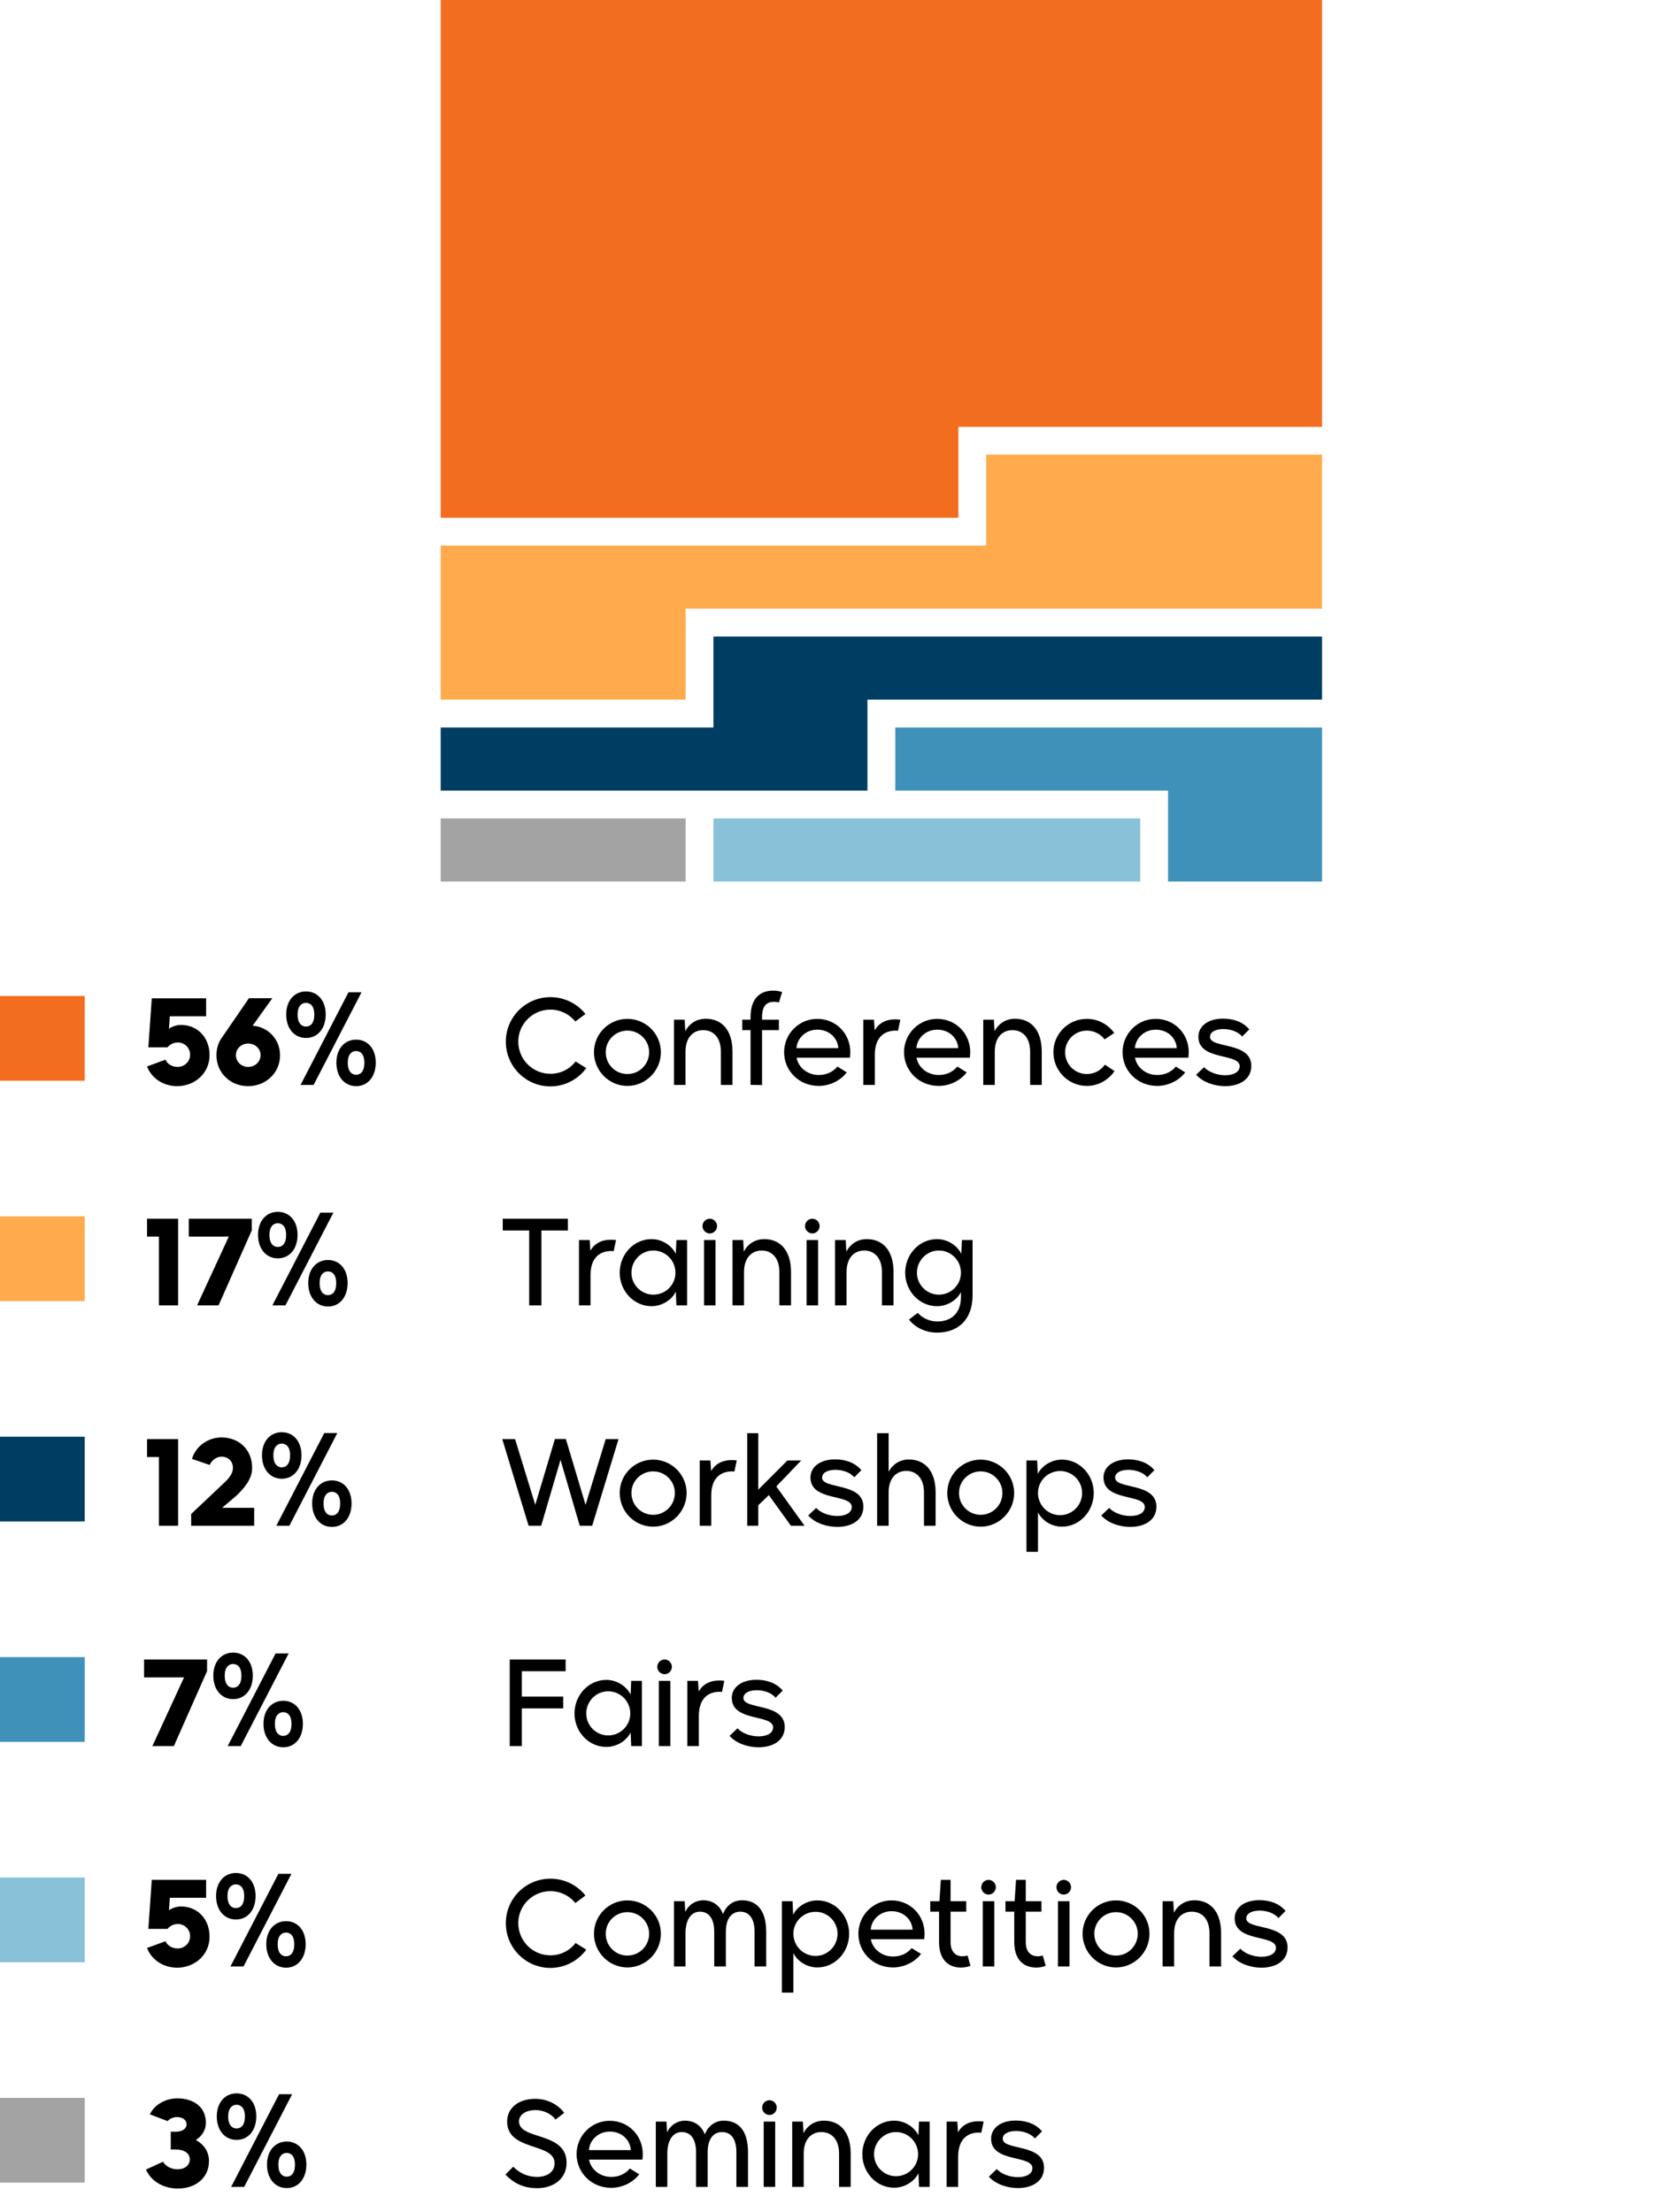 <svg width="198" height="261" viewBox="0 0 198 261" fill="none" xmlns="http://www.w3.org/2000/svg">
<rect y="117.5" width="10" height="10" fill="#F36D20"/>
<path d="M20.906 128.14C19.268 128.14 17.882 127.216 17.35 125.816L19.534 125.018C19.73 125.522 20.318 125.872 20.948 125.872C21.76 125.872 22.432 125.256 22.432 124.43C22.432 123.604 21.774 122.988 20.976 122.988C20.5 122.988 20.038 123.212 19.772 123.562H17.504L17.91 117.78H24.322V119.894H20.038L19.94 121.364C20.29 121.112 20.85 120.916 21.34 120.916C23.3 120.916 24.728 122.386 24.728 124.486C24.728 126.6 23.006 128.14 20.906 128.14ZM29.278 128.14C27.206 128.14 25.54 126.6 25.54 124.486C25.54 123.688 25.778 122.946 26.212 122.372L29.376 117.766H32.134L29.81 121.014C31.546 121.112 33.044 122.554 33.044 124.486C33.044 126.6 31.35 128.14 29.278 128.14ZM29.278 125.872C30.104 125.872 30.748 125.256 30.748 124.486C30.748 123.716 30.104 123.114 29.278 123.114C28.48 123.114 27.836 123.716 27.836 124.486C27.836 125.256 28.48 125.872 29.278 125.872ZM36.108 122.456C34.736 122.456 33.77 121.35 33.77 119.684C33.77 118.046 34.736 116.968 36.108 116.968C37.48 116.968 38.432 118.046 38.432 119.684C38.432 121.35 37.48 122.456 36.108 122.456ZM37.004 128H35.464L41.12 117.066H42.66L37.004 128ZM36.094 121.112C36.626 121.112 37.088 120.734 37.088 119.684C37.088 118.69 36.626 118.312 36.094 118.312C35.604 118.312 35.114 118.69 35.114 119.684C35.114 120.734 35.604 121.112 36.094 121.112ZM42.03 128.14C40.658 128.14 39.692 127.034 39.692 125.368C39.692 123.73 40.658 122.652 42.03 122.652C43.388 122.652 44.34 123.73 44.34 125.368C44.34 127.034 43.388 128.14 42.03 128.14ZM42.016 126.796C42.534 126.796 42.996 126.418 42.996 125.368C42.996 124.374 42.534 123.996 42.016 123.996C41.512 123.996 41.036 124.374 41.036 125.368C41.036 126.418 41.512 126.796 42.016 126.796Z" fill="black"/>
<path d="M64.95 128.168C62.038 128.168 59.686 125.802 59.686 122.89C59.686 119.992 62.038 117.64 64.95 117.64C66.616 117.64 68.114 118.41 69.08 119.628L67.89 120.51C67.19 119.656 66.126 119.11 64.95 119.11C62.864 119.11 61.156 120.79 61.156 122.876C61.156 125.004 62.864 126.684 64.95 126.684C66.154 126.684 67.232 126.124 67.918 125.228L69.178 126.012C68.226 127.314 66.686 128.168 64.95 128.168ZM74.035 128.112C71.851 128.112 70.087 126.32 70.087 124.136C70.087 121.966 71.851 120.202 74.035 120.202C76.205 120.202 77.983 121.966 77.983 124.136C77.983 126.32 76.205 128.112 74.035 128.112ZM74.035 126.712C75.449 126.712 76.597 125.564 76.597 124.136C76.597 122.736 75.449 121.588 74.035 121.588C72.607 121.588 71.473 122.736 71.473 124.136C71.473 125.564 72.607 126.712 74.035 126.712ZM80.889 128H79.531V120.3H80.791L80.861 121.658C81.281 120.846 82.107 120.188 83.283 120.188C85.075 120.188 86.433 121.42 86.433 124.08V128H85.061V124.08C85.061 122.33 84.109 121.532 82.975 121.532C81.855 121.532 80.889 122.316 80.889 124.08V128ZM89.92 121.532V128.014L88.562 127.986V121.532H87.582V120.3H88.562V120.006C88.562 117.682 89.78 116.87 91.25 116.87C91.6 116.87 92.006 116.94 92.286 117.038L91.922 118.256C91.754 118.228 91.544 118.186 91.362 118.186C90.494 118.186 89.92 118.62 89.92 120.006V120.3H91.908V121.532H89.92ZM96.611 128.112C94.273 128.112 92.523 126.32 92.523 124.136C92.523 121.966 94.273 120.202 96.429 120.202C98.669 120.202 100.335 121.966 100.335 124.136C100.335 124.318 100.307 124.584 100.293 124.78H93.993C94.203 125.942 95.281 126.824 96.611 126.824C97.563 126.824 98.319 126.432 98.809 125.83L99.915 126.516C99.187 127.482 97.913 128.112 96.611 128.112ZM93.979 123.66H98.921C98.851 122.47 97.857 121.476 96.443 121.476C95.085 121.476 94.063 122.47 93.979 123.66ZM103.229 128H101.871V120.3H103.131L103.215 121.56C103.663 120.734 104.531 120.244 105.665 120.258C105.861 120.258 106.057 120.272 106.239 120.3L105.959 121.616C105.875 121.602 105.777 121.588 105.693 121.588C104.391 121.588 103.229 122.316 103.229 124.444V128ZM110.761 128.112C108.423 128.112 106.673 126.32 106.673 124.136C106.673 121.966 108.423 120.202 110.579 120.202C112.819 120.202 114.485 121.966 114.485 124.136C114.485 124.318 114.457 124.584 114.443 124.78H108.143C108.353 125.942 109.431 126.824 110.761 126.824C111.713 126.824 112.469 126.432 112.959 125.83L114.065 126.516C113.337 127.482 112.063 128.112 110.761 128.112ZM108.129 123.66H113.071C113.001 122.47 112.007 121.476 110.593 121.476C109.235 121.476 108.213 122.47 108.129 123.66ZM117.38 128H116.022V120.3H117.282L117.352 121.658C117.772 120.846 118.598 120.188 119.774 120.188C121.566 120.188 122.924 121.42 122.924 124.08V128H121.552V124.08C121.552 122.33 120.6 121.532 119.466 121.532C118.346 121.532 117.38 122.316 117.38 124.08V128ZM128.244 128.112C126.06 128.112 124.296 126.32 124.296 124.136C124.296 121.966 126.06 120.202 128.244 120.202C129.574 120.202 130.75 120.86 131.478 121.868L130.344 122.624C129.868 121.994 129.098 121.588 128.244 121.588C126.816 121.588 125.682 122.736 125.682 124.136C125.682 125.564 126.816 126.712 128.244 126.712C129.126 126.712 129.91 126.278 130.372 125.606L131.506 126.362C130.806 127.412 129.602 128.112 128.244 128.112ZM136.546 128.112C134.208 128.112 132.458 126.32 132.458 124.136C132.458 121.966 134.208 120.202 136.364 120.202C138.604 120.202 140.27 121.966 140.27 124.136C140.27 124.318 140.242 124.584 140.228 124.78H133.928C134.138 125.942 135.216 126.824 136.546 126.824C137.498 126.824 138.254 126.432 138.744 125.83L139.85 126.516C139.122 127.482 137.848 128.112 136.546 128.112ZM133.914 123.66H138.856C138.786 122.47 137.792 121.476 136.378 121.476C135.02 121.476 133.998 122.47 133.914 123.66ZM144.571 128.14C143.465 128.14 142.037 127.776 141.141 126.796L142.079 125.9C142.597 126.474 143.605 126.852 144.571 126.852C145.579 126.852 146.279 126.46 146.279 125.788C146.279 124.206 141.407 125.172 141.407 122.316C141.407 121.056 142.555 120.174 144.319 120.174C145.313 120.174 146.573 120.44 147.413 121.448L146.573 122.288C146.041 121.644 145.075 121.406 144.361 121.406C143.437 121.406 142.779 121.742 142.779 122.33C142.779 123.73 147.651 122.862 147.651 125.746C147.651 127.398 146.181 128.14 144.571 128.14Z" fill="black"/>
<rect y="143.5" width="10" height="10" fill="#FFAA4D"/>
<path d="M21.018 154H18.75V145.894H17.35V143.78H21.018V154ZM25.791 154H23.257L26.995 145.894H22.277V143.78H29.711V145.152L25.791 154ZM32.786 148.456C31.414 148.456 30.448 147.35 30.448 145.684C30.448 144.046 31.414 142.968 32.786 142.968C34.158 142.968 35.11 144.046 35.11 145.684C35.11 147.35 34.158 148.456 32.786 148.456ZM33.682 154H32.142L37.798 143.066H39.338L33.682 154ZM32.772 147.112C33.304 147.112 33.766 146.734 33.766 145.684C33.766 144.69 33.304 144.312 32.772 144.312C32.282 144.312 31.792 144.69 31.792 145.684C31.792 146.734 32.282 147.112 32.772 147.112ZM38.708 154.14C37.336 154.14 36.37 153.034 36.37 151.368C36.37 149.73 37.336 148.652 38.708 148.652C40.066 148.652 41.018 149.73 41.018 151.368C41.018 153.034 40.066 154.14 38.708 154.14ZM38.694 152.796C39.212 152.796 39.674 152.418 39.674 151.368C39.674 150.374 39.212 149.996 38.694 149.996C38.19 149.996 37.714 150.374 37.714 151.368C37.714 152.418 38.19 152.796 38.694 152.796Z" fill="black"/>
<path d="M63.886 154H62.444V145.166H59.322V143.78H67.008V145.166H63.886V154ZM69.678 154H68.32V146.3H69.581L69.665 147.56C70.112 146.734 70.981 146.244 72.115 146.258C72.311 146.258 72.507 146.272 72.689 146.3L72.409 147.616C72.325 147.602 72.227 147.588 72.142 147.588C70.841 147.588 69.678 148.316 69.678 150.444V154ZM76.874 154.098C74.802 154.098 73.122 152.32 73.122 150.15C73.122 147.966 74.802 146.188 76.874 146.188C78.134 146.188 79.268 146.944 79.744 147.924L79.814 146.3H81.074V154H79.814L79.744 152.39C79.268 153.356 78.134 154.098 76.874 154.098ZM77.098 152.74C78.54 152.74 79.702 151.578 79.702 150.15C79.702 148.708 78.54 147.532 77.098 147.532C75.67 147.532 74.508 148.708 74.508 150.15C74.508 151.578 75.67 152.74 77.098 152.74ZM83.758 145.516C83.282 145.516 82.891 145.124 82.891 144.648C82.891 144.172 83.282 143.78 83.758 143.78C84.221 143.78 84.612 144.172 84.612 144.648C84.612 145.124 84.221 145.516 83.758 145.516ZM84.43 154H83.073V146.3H84.43V154ZM87.794 154H86.436V146.3H87.696L87.766 147.658C88.186 146.846 89.012 146.188 90.188 146.188C91.98 146.188 93.338 147.42 93.338 150.08V154H91.966V150.08C91.966 148.33 91.014 147.532 89.88 147.532C88.76 147.532 87.794 148.316 87.794 150.08V154ZM95.858 145.516C95.382 145.516 94.99 145.124 94.99 144.648C94.99 144.172 95.382 143.78 95.858 143.78C96.32 143.78 96.712 144.172 96.712 144.648C96.712 145.124 96.32 145.516 95.858 145.516ZM96.53 154H95.172V146.3H96.53V154ZM99.893 154H98.535V146.3H99.795L99.865 147.658C100.285 146.846 101.111 146.188 102.287 146.188C104.079 146.188 105.437 147.42 105.437 150.08V154H104.065V150.08C104.065 148.33 103.113 147.532 101.979 147.532C100.859 147.532 99.893 148.316 99.893 150.08V154ZM110.548 157.22C109.246 157.22 107.986 156.632 107.258 155.68L108.294 154.882C108.826 155.512 109.708 155.904 110.618 155.904C112.102 155.904 113.39 155.05 113.39 153.02V152.432C112.928 153.37 111.808 154.098 110.562 154.098C108.49 154.098 106.81 152.32 106.81 150.15C106.81 147.966 108.49 146.188 110.562 146.188C111.822 146.188 112.956 146.944 113.432 147.924L113.502 146.3H114.762V152.796C114.762 155.778 112.97 157.22 110.548 157.22ZM110.786 152.74C112.228 152.74 113.39 151.578 113.39 150.15C113.39 148.708 112.228 147.532 110.786 147.532C109.358 147.532 108.196 148.708 108.196 150.15C108.196 151.578 109.358 152.74 110.786 152.74Z" fill="black"/>
<rect y="169.5" width="10" height="10" fill="#003D63"/>
<path d="M21.018 180H18.75V171.894H17.35V169.78H21.018V180ZM29.991 180H22.557V178.614L26.337 175.044C26.981 174.456 27.485 173.868 27.485 173.182C27.485 172.37 26.897 171.852 26.155 171.852C25.455 171.852 24.965 172.342 24.741 172.832L22.655 172.118C23.061 170.676 24.489 169.584 26.141 169.584C28.143 169.584 29.753 170.956 29.753 173.196C29.753 174.484 28.829 175.562 27.877 176.472L26.211 177.886H29.991V180ZM33.251 174.456C31.878 174.456 30.913 173.35 30.913 171.684C30.913 170.046 31.878 168.968 33.251 168.968C34.623 168.968 35.575 170.046 35.575 171.684C35.575 173.35 34.623 174.456 33.251 174.456ZM34.147 180H32.606L38.263 169.066H39.803L34.147 180ZM33.236 173.112C33.769 173.112 34.23 172.734 34.23 171.684C34.23 170.69 33.769 170.312 33.236 170.312C32.746 170.312 32.257 170.69 32.257 171.684C32.257 172.734 32.746 173.112 33.236 173.112ZM39.172 180.14C37.8 180.14 36.834 179.034 36.834 177.368C36.834 175.73 37.8 174.652 39.172 174.652C40.531 174.652 41.483 175.73 41.483 177.368C41.483 179.034 40.531 180.14 39.172 180.14ZM39.158 178.796C39.676 178.796 40.139 178.418 40.139 177.368C40.139 176.374 39.676 175.996 39.158 175.996C38.654 175.996 38.178 176.374 38.178 177.368C38.178 178.418 38.654 178.796 39.158 178.796Z" fill="black"/>
<path d="M63.858 180H62.374L59.266 169.78H60.778L63.158 177.536L65.482 169.766H66.77L69.094 177.536L71.474 169.78H72.986L69.878 180H68.408L66.14 172.23L63.858 180ZM77.07 180.112C74.886 180.112 73.122 178.32 73.122 176.136C73.122 173.966 74.886 172.202 77.07 172.202C79.24 172.202 81.018 173.966 81.018 176.136C81.018 178.32 79.24 180.112 77.07 180.112ZM77.07 178.712C78.484 178.712 79.632 177.564 79.632 176.136C79.632 174.736 78.484 173.588 77.07 173.588C75.642 173.588 74.508 174.736 74.508 176.136C74.508 177.564 75.642 178.712 77.07 178.712ZM83.925 180H82.567V172.3H83.827L83.911 173.56C84.359 172.734 85.227 172.244 86.361 172.258C86.557 172.258 86.753 172.272 86.935 172.3L86.655 173.616C86.571 173.602 86.473 173.588 86.389 173.588C85.087 173.588 83.925 174.316 83.925 176.444V180ZM89.474 180H88.172V169.08H89.474V175.744L92.918 172.3H94.542L91.602 175.366L94.934 180H93.324L90.72 176.388L89.474 177.592V180ZM98.798 180.14C97.692 180.14 96.264 179.776 95.368 178.796L96.306 177.9C96.824 178.474 97.832 178.852 98.798 178.852C99.806 178.852 100.506 178.46 100.506 177.788C100.506 176.206 95.634 177.172 95.634 174.316C95.634 173.056 96.782 172.174 98.546 172.174C99.54 172.174 100.8 172.44 101.64 173.448L100.8 174.288C100.268 173.644 99.302 173.406 98.588 173.406C97.664 173.406 97.006 173.742 97.006 174.33C97.006 175.73 101.878 174.862 101.878 177.746C101.878 179.398 100.408 180.14 98.798 180.14ZM104.856 180H103.498V169.08H104.856V173.63C105.276 172.832 106.102 172.188 107.25 172.188C109.042 172.188 110.4 173.42 110.4 176.08V180H109.028V176.08C109.028 174.33 108.076 173.532 106.942 173.532C105.822 173.532 104.856 174.316 104.856 176.08V180ZM115.721 180.112C113.537 180.112 111.773 178.32 111.773 176.136C111.773 173.966 113.537 172.202 115.721 172.202C117.891 172.202 119.669 173.966 119.669 176.136C119.669 178.32 117.891 180.112 115.721 180.112ZM115.721 178.712C117.135 178.712 118.283 177.564 118.283 176.136C118.283 174.736 117.135 173.588 115.721 173.588C114.293 173.588 113.159 174.736 113.159 176.136C113.159 177.564 114.293 178.712 115.721 178.712ZM122.479 183.08H121.121V172.3H122.381L122.451 173.896C122.913 172.944 124.047 172.202 125.307 172.202C127.379 172.202 129.059 173.966 129.059 176.136C129.059 178.32 127.379 180.112 125.307 180.112C124.061 180.112 122.941 179.37 122.479 178.418V183.08ZM125.097 178.754C126.525 178.754 127.687 177.578 127.687 176.136C127.687 174.708 126.525 173.546 125.097 173.546C123.641 173.546 122.479 174.708 122.479 176.136C122.479 177.578 123.641 178.754 125.097 178.754ZM133.374 180.14C132.268 180.14 130.84 179.776 129.944 178.796L130.882 177.9C131.4 178.474 132.408 178.852 133.374 178.852C134.382 178.852 135.082 178.46 135.082 177.788C135.082 176.206 130.21 177.172 130.21 174.316C130.21 173.056 131.358 172.174 133.122 172.174C134.116 172.174 135.376 172.44 136.216 173.448L135.376 174.288C134.844 173.644 133.878 173.406 133.164 173.406C132.24 173.406 131.582 173.742 131.582 174.33C131.582 175.73 136.454 174.862 136.454 177.746C136.454 179.398 134.984 180.14 133.374 180.14Z" fill="black"/>
<rect y="195.5" width="10" height="10" fill="#3F91BA"/>
<path d="M20.514 206H17.98L21.718 197.894H17V195.78H24.434V197.152L20.514 206ZM27.508 200.456C26.136 200.456 25.17 199.35 25.17 197.684C25.17 196.046 26.136 194.968 27.508 194.968C28.88 194.968 29.832 196.046 29.832 197.684C29.832 199.35 28.88 200.456 27.508 200.456ZM28.404 206H26.864L32.52 195.066H34.06L28.404 206ZM27.494 199.112C28.026 199.112 28.488 198.734 28.488 197.684C28.488 196.69 28.026 196.312 27.494 196.312C27.004 196.312 26.514 196.69 26.514 197.684C26.514 198.734 27.004 199.112 27.494 199.112ZM33.43 206.14C32.058 206.14 31.092 205.034 31.092 203.368C31.092 201.73 32.058 200.652 33.43 200.652C34.788 200.652 35.74 201.73 35.74 203.368C35.74 205.034 34.788 206.14 33.43 206.14ZM33.416 204.796C33.934 204.796 34.396 204.418 34.396 203.368C34.396 202.374 33.934 201.996 33.416 201.996C32.912 201.996 32.436 202.374 32.436 203.368C32.436 204.418 32.912 204.796 33.416 204.796Z" fill="black"/>
<path d="M61.576 206H60.148V195.78H66.742V197.166H61.576V200.162H66.462V201.548H61.576V206ZM71.542 206.098C69.47 206.098 67.79 204.32 67.79 202.15C67.79 199.966 69.47 198.188 71.542 198.188C72.802 198.188 73.936 198.944 74.412 199.924L74.482 198.3H75.742V206H74.482L74.412 204.39C73.936 205.356 72.802 206.098 71.542 206.098ZM71.766 204.74C73.208 204.74 74.37 203.578 74.37 202.15C74.37 200.708 73.208 199.532 71.766 199.532C70.338 199.532 69.176 200.708 69.176 202.15C69.176 203.578 70.338 204.74 71.766 204.74ZM78.426 197.516C77.95 197.516 77.558 197.124 77.558 196.648C77.558 196.172 77.95 195.78 78.426 195.78C78.888 195.78 79.28 196.172 79.28 196.648C79.28 197.124 78.888 197.516 78.426 197.516ZM79.098 206H77.74V198.3H79.098V206ZM82.462 206H81.104V198.3H82.364L82.448 199.56C82.896 198.734 83.764 198.244 84.898 198.258C85.094 198.258 85.29 198.272 85.472 198.3L85.192 199.616C85.108 199.602 85.01 199.588 84.926 199.588C83.624 199.588 82.462 200.316 82.462 202.444V206ZM89.515 206.14C88.409 206.14 86.981 205.776 86.085 204.796L87.023 203.9C87.541 204.474 88.549 204.852 89.515 204.852C90.523 204.852 91.223 204.46 91.223 203.788C91.223 202.206 86.351 203.172 86.351 200.316C86.351 199.056 87.499 198.174 89.263 198.174C90.257 198.174 91.517 198.44 92.357 199.448L91.517 200.288C90.985 199.644 90.019 199.406 89.305 199.406C88.381 199.406 87.723 199.742 87.723 200.33C87.723 201.73 92.595 200.862 92.595 203.746C92.595 205.398 91.125 206.14 89.515 206.14Z" fill="black"/>
<rect y="221.5" width="10" height="10" fill="#88C1D8"/>
<path d="M20.906 232.14C19.268 232.14 17.882 231.216 17.35 229.816L19.534 229.018C19.73 229.522 20.318 229.872 20.948 229.872C21.76 229.872 22.432 229.256 22.432 228.43C22.432 227.604 21.774 226.988 20.976 226.988C20.5 226.988 20.038 227.212 19.772 227.562H17.504L17.91 221.78H24.322V223.894H20.038L19.94 225.364C20.29 225.112 20.85 224.916 21.34 224.916C23.3 224.916 24.728 226.386 24.728 228.486C24.728 230.6 23.006 232.14 20.906 232.14ZM27.836 226.456C26.464 226.456 25.498 225.35 25.498 223.684C25.498 222.046 26.464 220.968 27.836 220.968C29.208 220.968 30.16 222.046 30.16 223.684C30.16 225.35 29.208 226.456 27.836 226.456ZM28.732 232H27.192L32.848 221.066H34.388L28.732 232ZM27.822 225.112C28.354 225.112 28.816 224.734 28.816 223.684C28.816 222.69 28.354 222.312 27.822 222.312C27.332 222.312 26.842 222.69 26.842 223.684C26.842 224.734 27.332 225.112 27.822 225.112ZM33.758 232.14C32.386 232.14 31.42 231.034 31.42 229.368C31.42 227.73 32.386 226.652 33.758 226.652C35.116 226.652 36.068 227.73 36.068 229.368C36.068 231.034 35.116 232.14 33.758 232.14ZM33.744 230.796C34.262 230.796 34.724 230.418 34.724 229.368C34.724 228.374 34.262 227.996 33.744 227.996C33.24 227.996 32.764 228.374 32.764 229.368C32.764 230.418 33.24 230.796 33.744 230.796Z" fill="black"/>
<path d="M64.95 232.168C62.038 232.168 59.686 229.802 59.686 226.89C59.686 223.992 62.038 221.64 64.95 221.64C66.616 221.64 68.114 222.41 69.08 223.628L67.89 224.51C67.19 223.656 66.126 223.11 64.95 223.11C62.864 223.11 61.156 224.79 61.156 226.876C61.156 229.004 62.864 230.684 64.95 230.684C66.154 230.684 67.232 230.124 67.918 229.228L69.178 230.012C68.226 231.314 66.686 232.168 64.95 232.168ZM74.035 232.112C71.851 232.112 70.087 230.32 70.087 228.136C70.087 225.966 71.851 224.202 74.035 224.202C76.205 224.202 77.983 225.966 77.983 228.136C77.983 230.32 76.205 232.112 74.035 232.112ZM74.035 230.712C75.449 230.712 76.597 229.564 76.597 228.136C76.597 226.736 75.449 225.588 74.035 225.588C72.607 225.588 71.473 226.736 71.473 228.136C71.473 229.564 72.607 230.712 74.035 230.712ZM80.889 232H79.531V224.3H80.791L80.861 225.574C81.253 224.678 82.121 224.188 82.961 224.188C84.193 224.188 84.991 224.902 85.313 225.826C85.635 224.916 86.433 224.188 87.553 224.188C89.191 224.188 90.409 225.238 90.409 227.912V232H89.037V227.912C89.037 226.148 88.253 225.532 87.343 225.532C86.489 225.532 85.649 226.148 85.649 227.912V232H84.277V227.912C84.277 226.148 83.493 225.532 82.583 225.532C81.673 225.532 80.889 226.316 80.889 228.08V232ZM93.618 235.08H92.26V224.3H93.52L93.59 225.896C94.052 224.944 95.186 224.202 96.446 224.202C98.518 224.202 100.198 225.966 100.198 228.136C100.198 230.32 98.518 232.112 96.446 232.112C95.2 232.112 94.08 231.37 93.618 230.418V235.08ZM96.236 230.754C97.664 230.754 98.826 229.578 98.826 228.136C98.826 226.708 97.664 225.546 96.236 225.546C94.78 225.546 93.618 226.708 93.618 228.136C93.618 229.578 94.78 230.754 96.236 230.754ZM105.374 232.112C103.036 232.112 101.286 230.32 101.286 228.136C101.286 225.966 103.036 224.202 105.192 224.202C107.432 224.202 109.098 225.966 109.098 228.136C109.098 228.318 109.07 228.584 109.056 228.78H102.756C102.966 229.942 104.044 230.824 105.374 230.824C106.326 230.824 107.082 230.432 107.572 229.83L108.678 230.516C107.95 231.482 106.676 232.112 105.374 232.112ZM102.742 227.66H107.684C107.614 226.47 106.62 225.476 105.206 225.476C103.848 225.476 102.826 226.47 102.742 227.66ZM113.397 232.126C111.983 232.126 110.807 231.272 110.807 229.13V225.532H109.771V224.3H110.849L111.017 221.78H112.165V224.3H114.013V225.532H112.165V229.116C112.165 230.222 112.711 230.796 113.579 230.796C113.775 230.796 113.985 230.768 114.167 230.698L114.517 231.916C114.195 232.056 113.803 232.126 113.397 232.126ZM116.653 223.516C116.177 223.516 115.785 223.124 115.785 222.648C115.785 222.172 116.177 221.78 116.653 221.78C117.115 221.78 117.507 222.172 117.507 222.648C117.507 223.124 117.115 223.516 116.653 223.516ZM117.325 232H115.967V224.3H117.325V232ZM122.27 232.126C120.856 232.126 119.68 231.272 119.68 229.13V225.532H118.644V224.3H119.722L119.89 221.78H121.038V224.3H122.886V225.532H121.038V229.116C121.038 230.222 121.584 230.796 122.452 230.796C122.648 230.796 122.858 230.768 123.04 230.698L123.39 231.916C123.068 232.056 122.676 232.126 122.27 232.126ZM125.526 223.516C125.05 223.516 124.658 223.124 124.658 222.648C124.658 222.172 125.05 221.78 125.526 221.78C125.988 221.78 126.38 222.172 126.38 222.648C126.38 223.124 125.988 223.516 125.526 223.516ZM126.198 232H124.84V224.3H126.198V232ZM131.689 232.112C129.505 232.112 127.741 230.32 127.741 228.136C127.741 225.966 129.505 224.202 131.689 224.202C133.859 224.202 135.637 225.966 135.637 228.136C135.637 230.32 133.859 232.112 131.689 232.112ZM131.689 230.712C133.103 230.712 134.251 229.564 134.251 228.136C134.251 226.736 133.103 225.588 131.689 225.588C130.261 225.588 129.127 226.736 129.127 228.136C129.127 229.564 130.261 230.712 131.689 230.712ZM138.544 232H137.186V224.3H138.446L138.516 225.658C138.936 224.846 139.762 224.188 140.938 224.188C142.73 224.188 144.088 225.42 144.088 228.08V232H142.716V228.08C142.716 226.33 141.764 225.532 140.63 225.532C139.51 225.532 138.544 226.316 138.544 228.08V232ZM148.851 232.14C147.745 232.14 146.317 231.776 145.421 230.796L146.359 229.9C146.877 230.474 147.885 230.852 148.851 230.852C149.859 230.852 150.559 230.46 150.559 229.788C150.559 228.206 145.687 229.172 145.687 226.316C145.687 225.056 146.835 224.174 148.599 224.174C149.593 224.174 150.853 224.44 151.693 225.448L150.853 226.288C150.321 225.644 149.355 225.406 148.641 225.406C147.717 225.406 147.059 225.742 147.059 226.33C147.059 227.73 151.931 226.862 151.931 229.746C151.931 231.398 150.461 232.14 148.851 232.14Z" fill="black"/>
<rect y="247.5" width="10" height="10" fill="#A3A3A3"/>
<path d="M20.99 258.196C19.254 258.196 17.812 257.314 17.224 255.956L19.24 255.032C19.492 255.522 20.192 255.928 20.934 255.928C21.816 255.928 22.39 255.438 22.39 254.766C22.39 253.982 21.69 253.59 20.724 253.59H20.15V251.49H20.766C21.382 251.49 22.012 251.224 22.012 250.608C22.012 250.09 21.522 249.768 20.892 249.768C20.416 249.768 19.996 249.964 19.786 250.244L17.686 249.446C18.176 248.34 19.52 247.556 20.92 247.556C22.684 247.556 24.294 248.452 24.294 250.44C24.294 251.308 23.818 252.008 23.118 252.47C24.028 252.974 24.658 253.814 24.658 254.948C24.658 256.936 23.09 258.196 20.99 258.196ZM27.919 252.456C26.547 252.456 25.581 251.35 25.581 249.684C25.581 248.046 26.547 246.968 27.919 246.968C29.291 246.968 30.242 248.046 30.242 249.684C30.242 251.35 29.291 252.456 27.919 252.456ZM28.814 258H27.274L32.931 247.066H34.471L28.814 258ZM27.904 251.112C28.436 251.112 28.898 250.734 28.898 249.684C28.898 248.69 28.436 248.312 27.904 248.312C27.415 248.312 26.924 248.69 26.924 249.684C26.924 250.734 27.415 251.112 27.904 251.112ZM33.84 258.14C32.468 258.14 31.503 257.034 31.503 255.368C31.503 253.73 32.468 252.652 33.84 252.652C35.199 252.652 36.151 253.73 36.151 255.368C36.151 257.034 35.199 258.14 33.84 258.14ZM33.827 256.796C34.344 256.796 34.806 256.418 34.806 255.368C34.806 254.374 34.344 253.996 33.827 253.996C33.322 253.996 32.846 254.374 32.846 255.368C32.846 256.418 33.322 256.796 33.827 256.796Z" fill="black"/>
<path d="M63.326 258.154C62.01 258.154 60.722 257.706 59.644 256.544L60.554 255.62C61.282 256.348 62.192 256.81 63.34 256.824C64.572 256.824 65.44 256.236 65.44 255.214C65.44 252.736 59.84 253.842 59.84 250.286C59.84 248.774 61.072 247.612 63.172 247.612C64.278 247.612 65.678 248.06 66.574 249.264L65.552 250.062C65.048 249.362 64.124 248.956 63.242 248.942C62.024 248.928 61.24 249.502 61.24 250.272C61.24 252.512 66.854 251.448 66.854 255.144C66.854 256.992 65.384 258.168 63.326 258.154ZM72.124 258.112C69.786 258.112 68.036 256.32 68.036 254.136C68.036 251.966 69.786 250.202 71.942 250.202C74.182 250.202 75.848 251.966 75.848 254.136C75.848 254.318 75.82 254.584 75.806 254.78H69.506C69.716 255.942 70.794 256.824 72.124 256.824C73.076 256.824 73.832 256.432 74.322 255.83L75.428 256.516C74.7 257.482 73.426 258.112 72.124 258.112ZM69.492 253.66H74.434C74.364 252.47 73.37 251.476 71.956 251.476C70.598 251.476 69.576 252.47 69.492 253.66ZM78.743 258H77.385V250.3H78.645L78.715 251.574C79.107 250.678 79.975 250.188 80.815 250.188C82.047 250.188 82.845 250.902 83.167 251.826C83.489 250.916 84.287 250.188 85.407 250.188C87.045 250.188 88.263 251.238 88.263 253.912V258H86.891V253.912C86.891 252.148 86.107 251.532 85.197 251.532C84.343 251.532 83.503 252.148 83.503 253.912V258H82.131V253.912C82.131 252.148 81.347 251.532 80.437 251.532C79.527 251.532 78.743 252.316 78.743 254.08V258ZM90.799 249.516C90.323 249.516 89.931 249.124 89.931 248.648C89.931 248.172 90.323 247.78 90.799 247.78C91.261 247.78 91.653 248.172 91.653 248.648C91.653 249.124 91.261 249.516 90.799 249.516ZM91.472 258H90.114V250.3H91.472V258ZM94.835 258H93.477V250.3H94.737L94.807 251.658C95.227 250.846 96.053 250.188 97.229 250.188C99.021 250.188 100.379 251.42 100.379 254.08V258H99.007V254.08C99.007 252.33 98.055 251.532 96.921 251.532C95.801 251.532 94.835 252.316 94.835 254.08V258ZM105.503 258.098C103.431 258.098 101.751 256.32 101.751 254.15C101.751 251.966 103.431 250.188 105.503 250.188C106.763 250.188 107.897 250.944 108.373 251.924L108.443 250.3H109.703V258H108.443L108.373 256.39C107.897 257.356 106.763 258.098 105.503 258.098ZM105.727 256.74C107.169 256.74 108.331 255.578 108.331 254.15C108.331 252.708 107.169 251.532 105.727 251.532C104.299 251.532 103.137 252.708 103.137 254.15C103.137 255.578 104.299 256.74 105.727 256.74ZM113.059 258H111.701V250.3H112.961L113.045 251.56C113.493 250.734 114.361 250.244 115.495 250.258C115.691 250.258 115.887 250.272 116.069 250.3L115.789 251.616C115.705 251.602 115.607 251.588 115.523 251.588C114.221 251.588 113.059 252.316 113.059 254.444V258ZM120.112 258.14C119.006 258.14 117.578 257.776 116.682 256.796L117.62 255.9C118.138 256.474 119.146 256.852 120.112 256.852C121.12 256.852 121.82 256.46 121.82 255.788C121.82 254.206 116.948 255.172 116.948 252.316C116.948 251.056 118.096 250.174 119.86 250.174C120.854 250.174 122.114 250.44 122.954 251.448L122.114 252.288C121.582 251.644 120.616 251.406 119.902 251.406C118.978 251.406 118.32 251.742 118.32 252.33C118.32 253.73 123.192 252.862 123.192 255.746C123.192 257.398 121.722 258.14 120.112 258.14Z" fill="black"/>
<g clip-path="url(#clip0_3003_2114)">
<path d="M52 61.087V0H156V50.359H113.086V61.087H52Z" fill="#F36D20"/>
<path d="M52 82.544V64.37H116.37V53.642H156V71.815H80.901V82.544H52Z" fill="#FFAA4D"/>
<path d="M52 93.272V85.827H84.185V75.099H156V82.544H102.358V93.272H52Z" fill="#003D63"/>
<path d="M137.826 104V93.272H105.642V85.827H155.999V104H137.826Z" fill="#3F91BA"/>
<path d="M134.543 96.556H84.185V104H134.543V96.556Z" fill="#88C1D8"/>
<path d="M80.902 96.556H52V104H80.902V96.556Z" fill="#A3A3A3"/>
</g>
<defs>
<clipPath id="clip0_3003_2114">
<rect width="104" height="104" fill="white" transform="translate(52)"/>
</clipPath>
</defs>
</svg>
